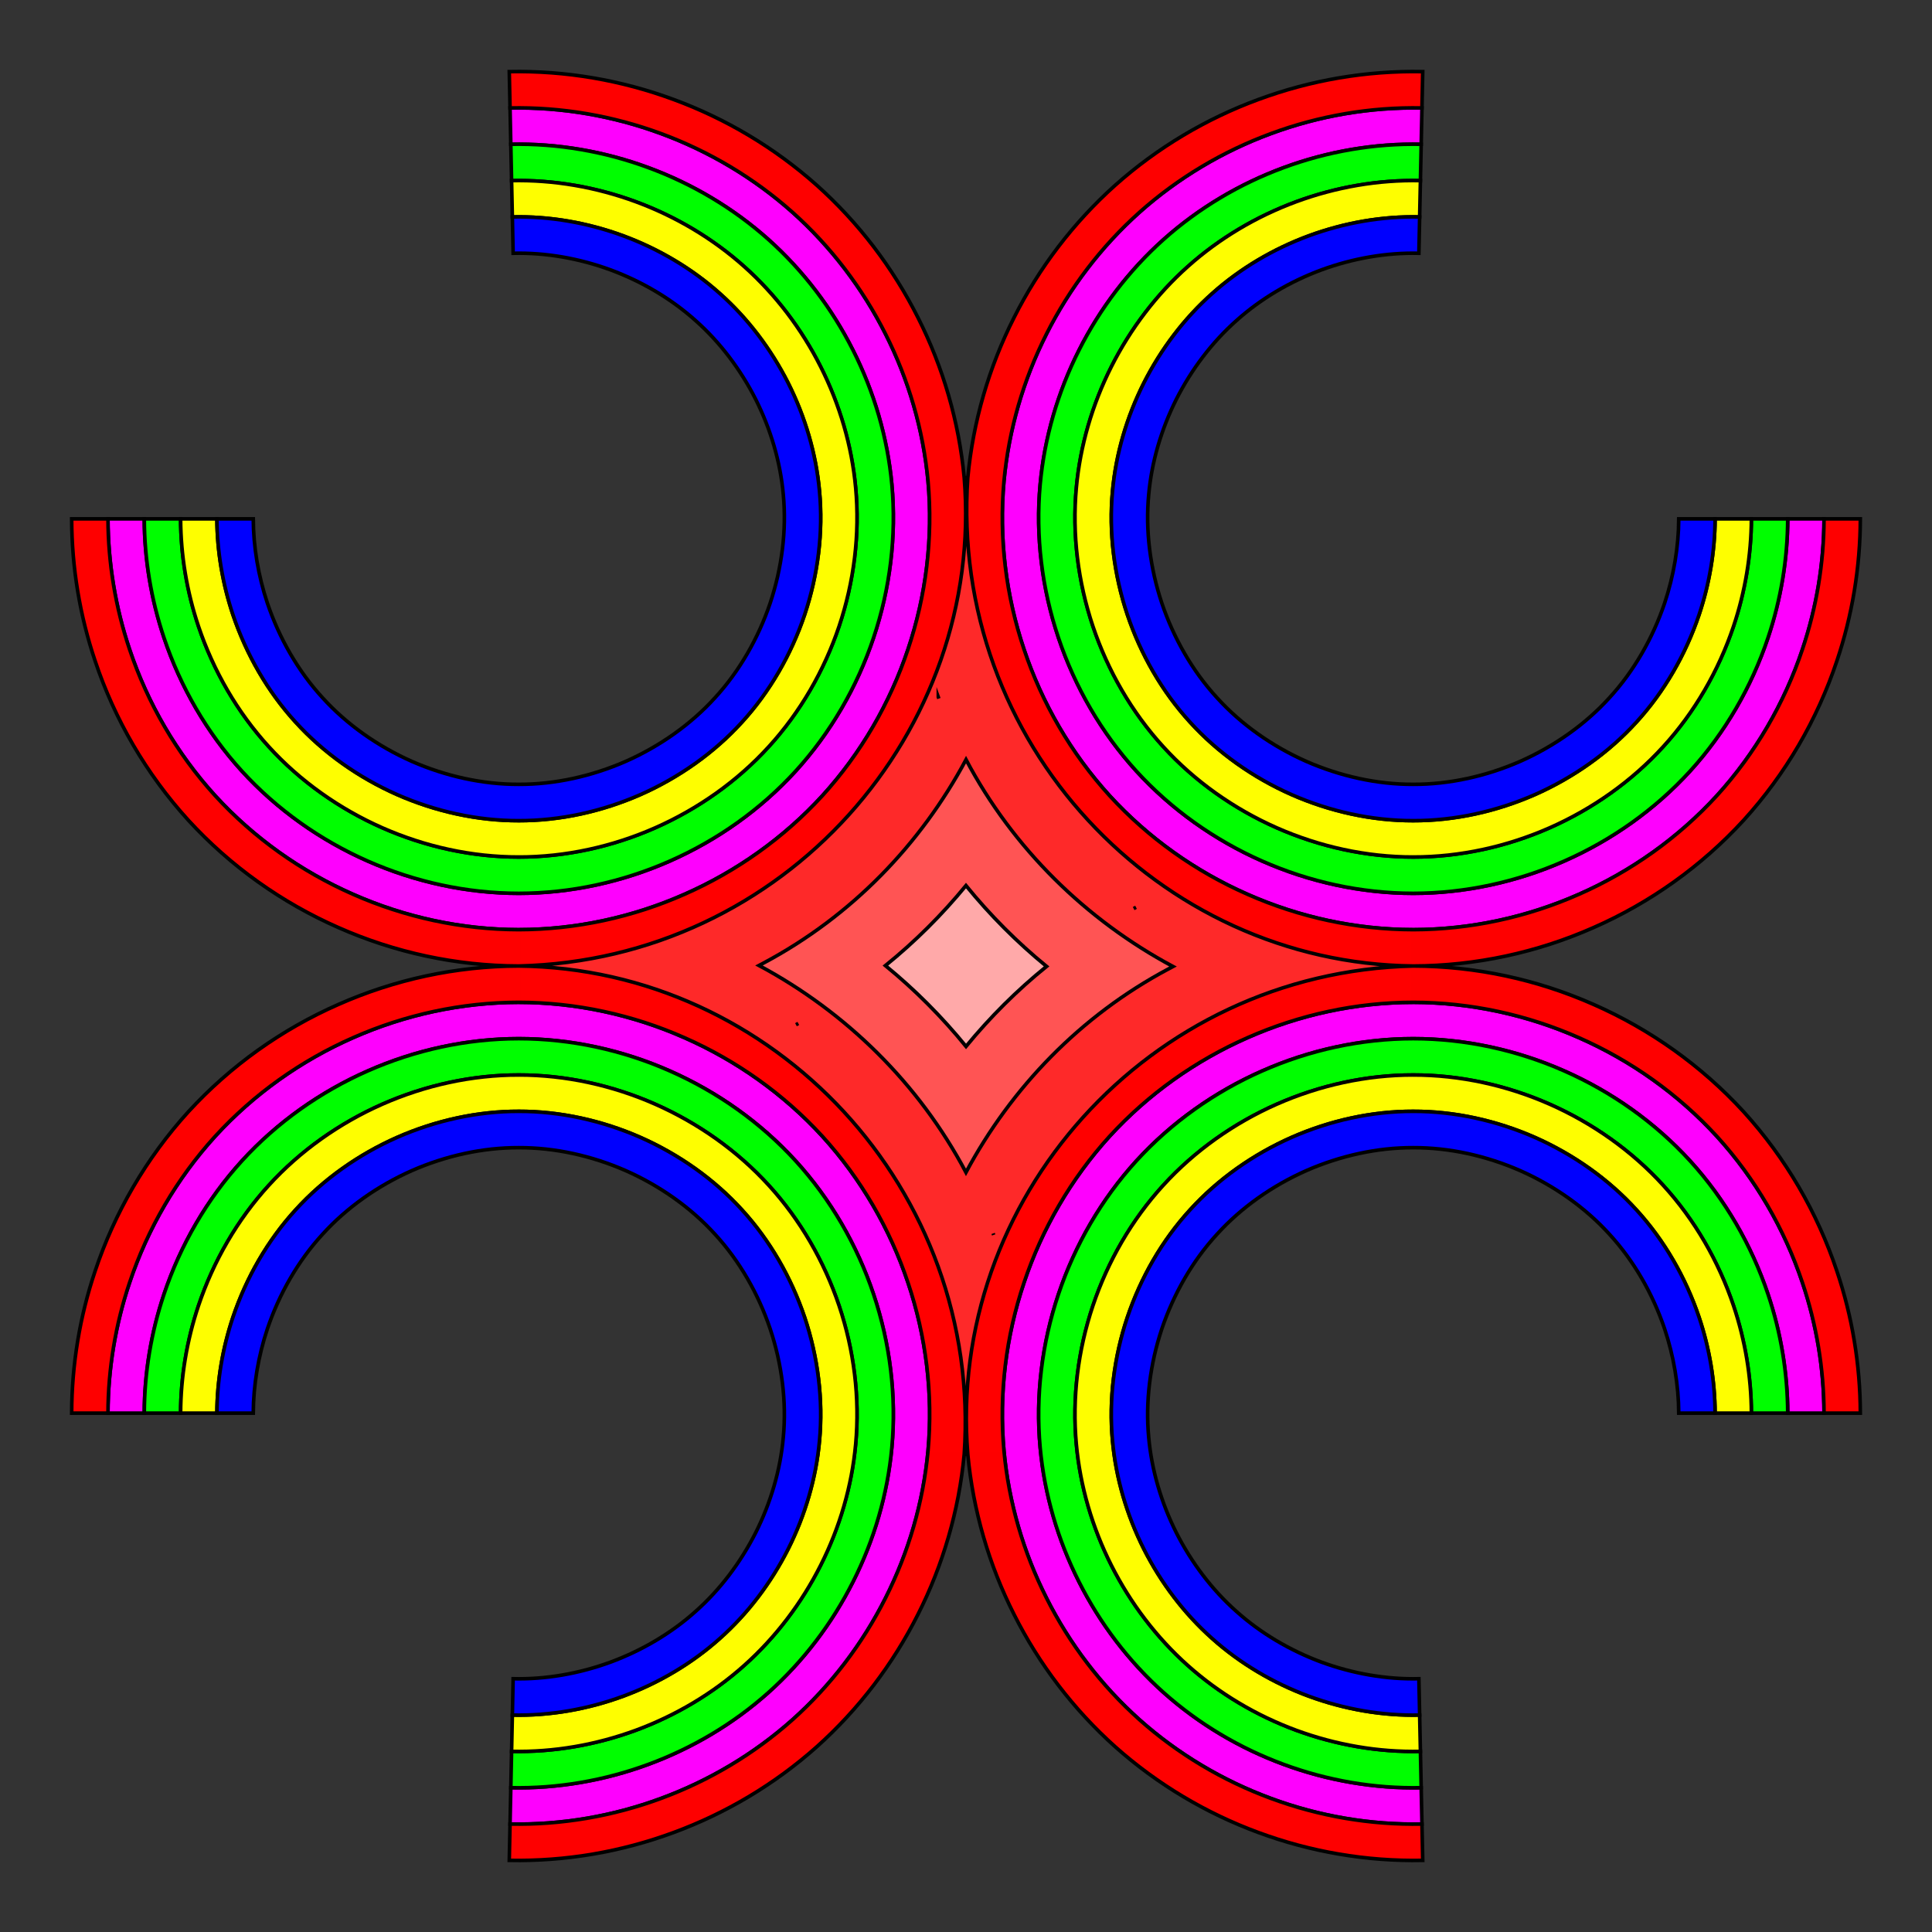 <?xml version="1.0" encoding="UTF-8" standalone="no"?>
<!-- Created with Inkscape (http://www.inkscape.org/) -->

<svg
   width="2160"
   height="2160"
   viewBox="0 0 2160 2160"
   version="1.1"
   id="svg5"
   inkscape:version="1.1 (c4e8f9ed74, 2021-05-24)"
   sodipodi:docname="Lesson_6_.svg"
   xmlns:inkscape="http://www.inkscape.org/namespaces/inkscape"
   xmlns:sodipodi="http://sodipodi.sourceforge.net/DTD/sodipodi-0.dtd"
   xmlns:xlink="http://www.w3.org/1999/xlink"
   xmlns="http://www.w3.org/2000/svg"
   xmlns:svg="http://www.w3.org/2000/svg">
  <rect x="0" y="0" width="2160" height="2160" fill="#333333" stroke="none"/>
  <sodipodi:namedview
     id="namedview7"
     pagecolor="#ededed"
     bordercolor="#666666"
     borderopacity="1.0"
     inkscape:pageshadow="2"
     inkscape:pageopacity="0"
     inkscape:pagecheckerboard="0"
     inkscape:document-units="px"
     showgrid="false"
     units="px"
     scale-x="1"
     inkscape:showpageshadow="false"
     inkscape:snap-page="true"
     inkscape:snap-nodes="false"
     inkscape:object-nodes="true"
     inkscape:snap-bbox="false"
     inkscape:bbox-nodes="true"
     inkscape:snap-intersection-paths="true"
     inkscape:snap-smooth-nodes="true"
     inkscape:snap-bbox-midpoints="false"
     inkscape:bbox-paths="true"
     inkscape:snap-bbox-edge-midpoints="true"
     inkscape:object-paths="false"
     inkscape:zoom="0.29051243"
     inkscape:cx="1378.5985"
     inkscape:cy="1070.5222"
     inkscape:window-width="1920"
     inkscape:window-height="1017"
     inkscape:window-x="0"
     inkscape:window-y="0"
     inkscape:window-maximized="1"
     inkscape:current-layer="layer2"
     inkscape:snap-object-midpoints="true"
     inkscape:snap-grids="false"
     width="2160px" />
  <defs
     id="defs2">
    <inkscape:path-effect
       effect="spiro"
       id="path-effect1645"
       is_visible="true"
       lpeversion="1" />
    <inkscape:path-effect
       effect="bend_path"
       id="path-effect1647"
       is_visible="true"
       lpeversion="1"
       bendpath="m 834.842,1335.149 c -18.688,-202.869 51.62,-412.36 188.911,-562.879 137.291,-150.519 339.449,-239.749 543.177,-239.749 203.728,0 405.886,89.229 543.177,239.749 137.291,150.519 207.6,360.011 188.911,562.879 -16.864,183.069 -105.353,358.592 -242.503,481.02 -137.15,122.428 -321.553,190.503 -505.355,186.559"
       prop_scale="1"
       scale_y_rel="false"
       vertical="false"
       hide_knot="false" />
    <inkscape:path-effect
       effect="bend_path"
       id="path-effect1608"
       is_visible="true"
       lpeversion="1"
       bendpath="m 692.783,1156.477 c -81.282,287.29 -20.511,611.176 159.385,849.461 179.896,238.285 474.75,385.447 773.317,385.964 298.567,0.517 593.928,-145.623 774.649,-383.283 180.721,-237.66 242.614,-561.334 162.327,-848.903 -17.692,-63.37 -42.361,-125.853 -82.644,-177.873 -58.518,-75.567 -149.548,-125.04 -244.789,-133.036 -95.24,-7.996 -193.246,25.605 -263.544,90.357"
       prop_scale="1"
       scale_y_rel="false"
       vertical="false"
       hide_knot="false" />
    <inkscape:path-effect
       effect="bend_path"
       id="path-effect1376"
       is_visible="true"
       lpeversion="1"
       bendpath="M 969.014,708.059 C 997.922,485.938 1110.03,275.637 1278.328,127.822 c 168.298,-147.814 391.309,-231.844 615.303,-231.844 223.994,0 447.005,84.03 615.303,231.844 168.298,147.814 280.406,358.116 309.315,580.236 1.58,12.143 2.921,24.317 4.022,36.513"
       prop_scale="1"
       scale_y_rel="false"
       vertical="false"
       hide_knot="false" />
    <inkscape:path-effect
       effect="bend_path"
       id="path-effect1337"
       is_visible="true"
       lpeversion="1"
       bendpath="M 906.189,808.781 H 2997.788"
       prop_scale="1"
       scale_y_rel="false"
       vertical="false"
       hide_knot="false" />
    <inkscape:path-effect
       effect="bend_path"
       id="path-effect1298"
       is_visible="true"
       lpeversion="1"
       bendpath="m 877.883,842.361 2028.481,5.324"
       prop_scale="1"
       scale_y_rel="false"
       vertical="false"
       hide_knot="false" />
    <inkscape:path-effect
       effect="bend_path"
       id="path-effect1259"
       is_visible="true"
       lpeversion="1"
       bendpath="M 912.758,830.569 C 1010.951,632.119 1165.5,461.941 1353.603,345.145 c 188.103,-116.797 409.17,-179.846 630.584,-179.846 221.414,0 442.481,63.05 630.584,179.846 188.103,116.797 342.652,286.974 440.846,485.424 4.975,10.055 9.826,20.224 13.183,30.928 3.356,10.705 5.191,22.024 3.995,33.179 -0.275,2.567 -0.71,5.118 -1.3,7.631"
       prop_scale="1"
       scale_y_rel="false"
       vertical="false"
       hide_knot="false" />
  </defs>
  <g
     inkscape:label="Layer_I"
     inkscape:groupmode="layer"
     id="layer1"
     sodipodi:insensitive="true">
    <rect
       style="fill:#ff9955;fill-opacity:0;stroke:none;stroke-width:10"
       id="rect846"
       width="3840"
       height="2160"
       x="0"
       y="0"
       rx="0"
       ry="0"
       sodipodi:insensitive="true"
       inkscape:label="Background" />
  </g>
  <g
     inkscape:groupmode="layer"
     id="layer2"
     inkscape:label="Layer_II">
    <g
       id="g9686"
       transform="translate(-836.209,4.395)">
      <path
         id="path9101"
         style="display:inline;fill:#ff2a2a;fill-opacity:0.995;fill-rule:evenodd;stroke:#000000;stroke-width:4;stroke-linecap:square;stroke-miterlimit:10;stop-color:#000000"
         d="m 1958.666,1621.482 c -18.002,-178.037 75.991,-362.812 234.912,-447.241 67.832,-37.458 145.082,-57.977 222.631,-58.013 0,-27.082 0,-54.164 0,-81.246 -185.962,1.521 -366.098,-120.905 -429.157,-296.583 -25.02,-66.227 -34.546,-138.182 -28.386,-208.671 -28.305,0 -56.609,0 -84.914,0 18.002,178.037 -75.991,362.812 -234.912,447.241 -67.832,37.458 -145.082,57.977 -222.631,58.013 0,27.082 0,54.164 0,81.246 185.962,-1.521 366.098,120.905 429.157,296.583 25.02,66.227 34.546,138.183 28.386,208.671 28.305,0 56.609,0 84.914,0 z"
         sodipodi:nodetypes="ccccccccccccccccccccc" />
      <path
         style="display:inline;fill:#ff5555;fill-opacity:0.995;fill-rule:evenodd;stroke:#000000;stroke-width:4;stroke-linecap:square;stroke-miterlimit:10;stop-color:#000000"
         sodipodi:type="inkscape:offset"
         inkscape:radius="-108.15108"
         inkscape:original="M 1873.752 529.72852 C 1891.754 707.76592 1797.7612 892.53992 1638.8398 976.96875 C 1571.0074 1014.4266 1493.7575 1034.9463 1416.209 1034.9824 L 1416.209 1116.2285 C 1602.1705 1114.7072 1782.3064 1237.1326 1845.3652 1412.8105 C 1870.3851 1479.0374 1879.9124 1550.9939 1873.752 1621.4824 L 1958.666 1621.4824 C 1940.664 1443.445 2034.6566 1258.671 2193.5781 1174.2422 C 2261.4106 1136.7843 2338.6605 1116.2646 2416.209 1116.2285 L 2416.209 1034.9824 C 2230.2475 1036.5037 2050.1114 914.07842 1987.0527 738.40039 C 1962.0328 672.1735 1952.5056 600.21705 1958.666 529.72852 L 1873.752 529.72852 z "
         xlink:href="#path9101"
         id="path9420"
         inkscape:href="#path9101"
         d="m 1885.26,774.938 0.621,1.686 c -0.079,-0.208 -0.139,-0.421 -0.217,-0.629 -0.129,-0.356 -0.277,-0.701 -0.404,-1.057 z m 30.984,69.936 c -50.611,94.537 -127.811,174.922 -226.1,227.291 -1.783,0.98 -3.595,1.906 -5.389,2.867 97.19,52.019 178.896,132.005 231.418,231.307 50.611,-94.537 127.811,-174.922 226.1,-227.291 1.784,-0.98 3.595,-1.906 5.389,-2.867 -97.19,-52.019 -178.896,-132.004 -231.418,-231.307 z m 30.293,529.715 c 0.079,0.208 0.139,0.421 0.217,0.629 0.129,0.356 0.277,0.701 0.404,1.057 z" />
      <path
         style="display:inline;fill:#ffaaaa;fill-opacity:0.995;fill-rule:evenodd;stroke:#000000;stroke-width:4;stroke-linecap:square;stroke-miterlimit:10;stop-color:#000000"
         sodipodi:type="inkscape:offset"
         inkscape:radius="-186.03293"
         inkscape:original="M 1873.752 529.72852 C 1891.754 707.76592 1797.7612 892.53992 1638.8398 976.96875 C 1571.0074 1014.4266 1493.7575 1034.9463 1416.209 1034.9824 L 1416.209 1116.2285 C 1602.1705 1114.7072 1782.3064 1237.1326 1845.3652 1412.8105 C 1870.3851 1479.0374 1879.9124 1550.9939 1873.752 1621.4824 L 1958.666 1621.4824 C 1940.664 1443.445 2034.6566 1258.671 2193.5781 1174.2422 C 2261.4106 1136.7843 2338.6605 1116.2646 2416.209 1116.2285 L 2416.209 1034.9824 C 2230.2475 1036.5037 2050.1114 914.07842 1987.0527 738.40039 C 1962.0328 672.1735 1952.5056 600.21705 1958.666 529.72852 L 1873.752 529.72852 z "
         xlink:href="#path9101"
         id="path9183"
         inkscape:href="#path9101"
         d="m 1811.957,801.25 1.068,2.896 c -0.232,-0.615 -0.44,-1.236 -0.67,-1.852 -0.127,-0.352 -0.272,-0.693 -0.399,-1.045 z m 104.225,184.443 c -26.724,32.506 -56.774,62.559 -90.057,89.465 32.867,26.892 63.07,57.144 90.111,90.359 26.724,-32.506 56.772,-62.559 90.055,-89.465 -32.867,-26.891 -63.068,-57.144 -90.109,-90.359 z m 190.117,24.262 -2.65,1.434 c 0.562,-0.31 1.137,-0.596 1.699,-0.904 0.321,-0.171 0.629,-0.358 0.951,-0.529 z m -377.529,129.867 c -0.562,0.31 -1.136,0.596 -1.699,0.904 -0.321,0.171 -0.629,0.358 -0.951,0.529 z m 290.623,207.242 c 0.232,0.615 0.44,1.236 0.67,1.851 0.127,0.352 0.272,0.693 0.398,1.045 z" />
      <g
         id="g3463"
         transform="translate(562.43,-691.622)"
         style="display:inline;stroke:#000000;stroke-width:4">
        <path
           id="rect975"
           style="fill:#ff00ff;fill-opacity:0.995;fill-rule:evenodd;stroke:#000000;stroke-width:4;stroke-linecap:square;stroke-miterlimit:10;stop-color:#000000"
           d="m 853.779,1807.848 c -64.093,0.089 -127.359,13.918 -185.34,39.566 -58.026,25.545 -110.88,62.958 -154.139,110.242 -43.126,47.404 -75.543,103.457 -95.662,163.57 -15.765,46.825 -24.044,96.189 -24.205,145.904 h 40.611 c 0.165,-45.184 7.747,-90.237 22.111,-132.981 18.412,-54.908 47.995,-106.142 87.162,-149.119 39.211,-42.937 87.527,-77.088 140.525,-100.455 v 0 c 52.983,-23.402 110.782,-36.076 168.935,-36.105 58.154,0.03 115.95,12.704 168.934,36.105 52.999,23.367 101.314,57.52 140.525,100.457 39.167,42.977 68.75,94.211 87.162,149.119 18.448,54.896 25.77,113.601 20.465,171.5 -4.832,52.23 -19.813,103.278 -43.365,149.957 -23.529,46.691 -55.667,89.09 -94.793,124.035 -39.152,34.915 -84.923,62.046 -133.984,80.141 -49.026,18.108 -101.42,27.219 -153.844,26.125 l -0.863,40.611 c 57.73,1.167 115.102,-8.777 168.777,-28.629 53.73,-19.791 103.829,-49.524 146.969,-87.945 43.06,-38.51 78.274,-84.916 104.017,-136.053 25.811,-51.103 42.184,-107.003 47.543,-164.516 5.79,-63.818 -2.178,-128.073 -22.404,-188.15 -20.12,-60.113 -52.536,-116.166 -95.662,-163.57 -43.258,-47.284 -96.11,-84.697 -154.137,-110.242 -57.981,-25.648 -121.246,-39.477 -185.34,-39.566 z" />
        <path
           id="rect977"
           style="fill:#00ff00;fill-opacity:0.995;fill-rule:evenodd;stroke:#000000;stroke-width:4;stroke-linecap:square;stroke-miterlimit:10;stop-color:#000000"
           d="m 853.779,1848.469 c -58.154,0.03 -115.952,12.704 -168.935,36.105 -52.999,23.367 -101.314,57.52 -140.525,100.457 -39.167,42.977 -68.75,94.211 -87.162,149.119 -14.364,42.744 -21.882,87.797 -22.047,132.981 h 40.603 c 0.169,-40.653 6.998,-81.394 19.961,-120.057 16.704,-49.703 43.453,-96.121 78.662,-134.67 35.165,-38.589 78.943,-69.478 126.914,-90.668 47.986,-21.155 100.315,-32.678 152.529,-32.648 52.214,-0.03 104.541,11.493 152.527,32.648 47.971,21.19 91.749,52.079 126.914,90.668 35.209,38.549 61.958,84.967 78.662,134.67 16.669,49.715 23.345,102.869 18.525,154.85 -4.306,46.947 -17.895,93.141 -39.188,135.397 -21.316,42.244 -50.38,80.638 -85.57,112.017 -35.164,31.41 -76.606,55.94 -120.998,72.338 -44.377,16.366 -91.793,24.642 -138.91,23.621 l -0.863,40.611 c 52.424,1.094 104.818,-8.017 153.844,-26.125 49.061,-18.094 94.833,-45.225 133.984,-80.141 39.125,-34.945 71.263,-77.344 94.793,-124.035 23.552,-46.679 38.533,-97.727 43.365,-149.957 5.305,-57.899 -2.017,-116.604 -20.465,-171.5 -18.412,-54.908 -47.995,-106.142 -87.162,-149.119 -39.212,-42.937 -87.527,-77.09 -140.525,-100.457 -52.984,-23.402 -110.78,-36.076 -168.934,-36.105 z" />
        <path
           id="rect979"
           style="fill:#ffff00;fill-opacity:0.995;fill-rule:evenodd;stroke:#000000;stroke-width:4;stroke-linecap:square;stroke-miterlimit:10;stop-color:#000000"
           d="m 853.779,1889.088 c -52.214,-0.03 -104.543,11.493 -152.529,32.648 -47.971,21.19 -91.749,52.079 -126.914,90.668 -35.209,38.549 -61.958,84.967 -78.662,134.67 -12.963,38.663 -19.792,79.403 -19.961,120.057 h 40.602 c 0.173,-36.124 6.315,-72.55 17.877,-107.131 14.997,-44.497 38.912,-86.101 70.162,-120.223 31.118,-34.242 70.36,-61.867 113.303,-80.879 42.989,-18.909 89.849,-29.279 136.123,-29.189 46.274,-0.089 93.132,10.281 136.121,29.189 42.943,19.012 82.185,46.637 113.303,80.879 31.25,34.121 55.166,75.725 70.162,120.223 14.89,44.533 20.92,92.136 16.586,138.197 -3.779,41.664 -15.976,83.004 -35.01,120.836 -19.102,37.797 -45.092,72.187 -76.348,100.002 -31.177,27.904 -68.289,49.834 -108.012,64.535 -39.727,14.623 -82.167,22.062 -123.978,21.115 l -0.861,40.611 c 47.118,1.02 94.534,-7.256 138.91,-23.621 44.392,-16.398 85.834,-40.928 120.998,-72.338 35.191,-31.38 64.255,-69.773 85.57,-112.017 21.293,-42.255 34.882,-88.449 39.188,-135.397 4.819,-51.98 -1.857,-105.135 -18.525,-154.85 -16.704,-49.703 -43.453,-96.121 -78.662,-134.67 -35.165,-38.589 -78.943,-69.478 -126.914,-90.668 -47.986,-21.155 -100.313,-32.678 -152.527,-32.648 z" />
        <path
           id="rect845"
           style="fill:#0000ff;fill-opacity:0.995;fill-rule:evenodd;stroke:#000000;stroke-width:4;stroke-linecap:square;stroke-miterlimit:10;stop-color:#000000"
           d="m 853.779,1929.709 c -46.274,-0.089 -93.134,10.281 -136.123,29.189 -42.943,19.012 -82.185,46.637 -113.303,80.879 -31.25,34.121 -55.166,75.725 -70.162,120.223 -11.562,34.581 -17.704,71.007 -17.877,107.131 h 40.603 c 0.178,-31.596 5.63,-63.709 15.791,-94.207 13.289,-39.292 34.371,-76.078 61.662,-105.772 27.071,-29.894 61.776,-54.257 99.691,-71.092 37.991,-16.663 79.382,-25.879 119.717,-25.73 40.334,-0.149 81.726,9.068 119.717,25.73 37.915,16.834 72.618,41.197 99.689,71.092 27.291,29.694 48.373,66.48 61.662,105.772 13.111,39.352 18.495,81.404 14.646,121.547 -3.253,36.382 -14.057,72.87 -30.832,106.277 -16.888,33.351 -39.802,63.734 -67.123,87.984 -27.189,24.398 -59.974,43.725 -95.027,56.73 -35.078,12.88 -72.54,19.485 -109.045,18.611 l -0.863,40.611 c 41.811,0.947 84.251,-6.493 123.978,-21.115 39.722,-14.702 76.835,-36.631 108.012,-64.535 31.256,-27.815 57.246,-62.205 76.348,-100.002 19.034,-37.831 31.23,-79.171 35.01,-120.836 4.334,-46.062 -1.696,-93.664 -16.586,-138.197 -14.996,-44.497 -38.912,-86.101 -70.162,-120.223 -31.118,-34.242 -70.36,-61.867 -113.303,-80.879 -42.989,-18.909 -89.847,-29.279 -136.121,-29.189 z" />
        <path
           id="path2417"
           style="fill:#ff00ff;fill-opacity:0.995;fill-rule:evenodd;stroke:#000000;stroke-width:4;stroke-linecap:square;stroke-miterlimit:10;stop-color:#000000"
           d="m 1853.78,1807.848 c 64.093,0.089 127.359,13.918 185.34,39.566 58.026,25.545 110.88,62.958 154.139,110.242 43.126,47.404 75.543,103.457 95.662,163.57 15.765,46.825 24.044,96.189 24.205,145.904 h -40.611 c -0.165,-45.184 -7.747,-90.237 -22.111,-132.981 -18.412,-54.908 -47.995,-106.142 -87.162,-149.119 -39.211,-42.937 -87.527,-77.088 -140.525,-100.455 v 0 c -52.983,-23.402 -110.782,-36.076 -168.935,-36.105 -58.154,0.03 -115.95,12.704 -168.934,36.105 -52.999,23.367 -101.314,57.52 -140.525,100.457 -39.167,42.977 -68.75,94.211 -87.162,149.119 -18.448,54.896 -25.77,113.601 -20.465,171.5 4.832,52.23 19.813,103.278 43.365,149.957 23.529,46.691 55.667,89.09 94.793,124.035 39.152,34.915 84.923,62.046 133.984,80.141 49.026,18.108 101.42,27.219 153.844,26.125 l 0.863,40.611 c -57.73,1.167 -115.102,-8.777 -168.777,-28.629 -53.73,-19.791 -103.829,-49.524 -146.969,-87.945 -43.06,-38.51 -78.274,-84.916 -104.017,-136.053 -25.811,-51.103 -42.184,-107.003 -47.543,-164.516 -5.79,-63.818 2.178,-128.073 22.404,-188.15 20.12,-60.113 52.536,-116.166 95.662,-163.57 43.258,-47.284 96.11,-84.697 154.137,-110.242 57.981,-25.648 121.246,-39.477 185.34,-39.566 z" />
        <path
           id="path2419"
           style="fill:#00ff00;fill-opacity:0.995;fill-rule:evenodd;stroke:#000000;stroke-width:4;stroke-linecap:square;stroke-miterlimit:10;stop-color:#000000"
           d="m 1853.78,1848.469 c 58.154,0.03 115.952,12.704 168.935,36.105 52.999,23.367 101.314,57.52 140.525,100.457 39.167,42.977 68.75,94.211 87.162,149.119 14.364,42.744 21.882,87.797 22.047,132.981 h -40.603 c -0.169,-40.653 -6.998,-81.394 -19.961,-120.057 -16.704,-49.703 -43.453,-96.121 -78.662,-134.67 -35.165,-38.589 -78.943,-69.478 -126.914,-90.668 -47.986,-21.155 -100.315,-32.678 -152.529,-32.648 -52.214,-0.03 -104.541,11.493 -152.527,32.648 -47.971,21.19 -91.749,52.079 -126.914,90.668 -35.209,38.549 -61.958,84.967 -78.662,134.67 -16.669,49.715 -23.345,102.869 -18.525,154.85 4.306,46.947 17.895,93.141 39.188,135.397 21.316,42.244 50.38,80.638 85.57,112.017 35.164,31.41 76.606,55.94 120.998,72.338 44.377,16.366 91.793,24.642 138.91,23.621 l 0.863,40.611 c -52.424,1.094 -104.818,-8.017 -153.844,-26.125 -49.061,-18.094 -94.833,-45.225 -133.984,-80.141 -39.125,-34.945 -71.263,-77.344 -94.793,-124.035 -23.552,-46.679 -38.533,-97.727 -43.365,-149.957 -5.305,-57.899 2.017,-116.604 20.465,-171.5 18.412,-54.908 47.995,-106.142 87.162,-149.119 39.212,-42.937 87.527,-77.09 140.525,-100.457 52.984,-23.402 110.78,-36.076 168.934,-36.105 z" />
        <path
           id="path2421"
           style="fill:#ffff00;fill-opacity:0.995;fill-rule:evenodd;stroke:#000000;stroke-width:4;stroke-linecap:square;stroke-miterlimit:10;stop-color:#000000"
           d="m 1853.78,1889.088 c 52.214,-0.03 104.543,11.493 152.529,32.648 47.971,21.19 91.749,52.079 126.914,90.668 35.209,38.549 61.958,84.967 78.662,134.67 12.963,38.663 19.792,79.403 19.961,120.057 h -40.602 c -0.173,-36.124 -6.315,-72.55 -17.877,-107.131 -14.997,-44.497 -38.912,-86.101 -70.162,-120.223 -31.118,-34.242 -70.36,-61.867 -113.303,-80.879 -42.989,-18.909 -89.849,-29.279 -136.123,-29.189 -46.274,-0.089 -93.132,10.281 -136.121,29.189 -42.943,19.012 -82.185,46.637 -113.303,80.879 -31.25,34.121 -55.166,75.725 -70.162,120.223 -14.89,44.533 -20.92,92.136 -16.586,138.197 3.779,41.664 15.976,83.004 35.01,120.836 19.102,37.797 45.092,72.187 76.348,100.002 31.177,27.904 68.289,49.834 108.012,64.535 39.727,14.623 82.167,22.062 123.978,21.115 l 0.861,40.611 c -47.118,1.02 -94.534,-7.256 -138.91,-23.621 -44.392,-16.398 -85.834,-40.928 -120.998,-72.338 -35.191,-31.38 -64.255,-69.773 -85.57,-112.017 -21.293,-42.255 -34.882,-88.449 -39.188,-135.397 -4.819,-51.98 1.857,-105.135 18.525,-154.85 16.704,-49.703 43.453,-96.121 78.662,-134.67 35.165,-38.589 78.943,-69.478 126.914,-90.668 47.986,-21.155 100.313,-32.678 152.527,-32.648 z" />
        <path
           id="path2423"
           style="fill:#0000ff;fill-opacity:0.995;fill-rule:evenodd;stroke:#000000;stroke-width:4;stroke-linecap:square;stroke-miterlimit:10;stop-color:#000000"
           d="m 1853.78,1929.709 c 46.274,-0.089 93.134,10.281 136.123,29.189 42.943,19.012 82.185,46.637 113.303,80.879 31.25,34.121 55.166,75.725 70.162,120.223 11.562,34.581 17.704,71.007 17.877,107.131 h -40.603 c -0.178,-31.596 -5.63,-63.709 -15.791,-94.207 -13.289,-39.292 -34.371,-76.078 -61.662,-105.772 -27.071,-29.894 -61.776,-54.257 -99.691,-71.092 -37.991,-16.663 -79.382,-25.879 -119.717,-25.73 -40.334,-0.149 -81.726,9.068 -119.717,25.73 -37.915,16.834 -72.618,41.197 -99.689,71.092 -27.291,29.694 -48.373,66.48 -61.662,105.772 -13.111,39.352 -18.495,81.404 -14.646,121.547 3.253,36.382 14.057,72.87 30.832,106.277 16.888,33.351 39.802,63.734 67.123,87.984 27.189,24.398 59.974,43.725 95.027,56.73 35.078,12.88 72.54,19.485 109.045,18.611 l 0.863,40.611 c -41.811,0.947 -84.251,-6.493 -123.978,-21.115 -39.722,-14.702 -76.835,-36.631 -108.012,-64.535 -31.256,-27.815 -57.246,-62.205 -76.348,-100.002 -19.034,-37.831 -31.23,-79.171 -35.01,-120.836 -4.334,-46.062 1.696,-93.664 16.586,-138.197 14.996,-44.497 38.912,-86.101 70.162,-120.223 31.118,-34.242 70.36,-61.867 113.303,-80.879 42.989,-18.909 89.847,-29.279 136.121,-29.189 z" />
        <path
           id="path2429"
           style="fill:#ff00ff;fill-opacity:0.995;fill-rule:evenodd;stroke:#000000;stroke-width:4;stroke-linecap:square;stroke-miterlimit:10;stop-color:#000000"
           d="m 853.779,1726.606 c -64.093,-0.089 -127.359,-13.918 -185.34,-39.566 -58.026,-25.545 -110.88,-62.958 -154.139,-110.242 -43.126,-47.404 -75.543,-103.457 -95.662,-163.57 -15.765,-46.825 -24.044,-96.189 -24.205,-145.904 h 40.611 c 0.165,45.184 7.747,90.237 22.111,132.981 18.412,54.908 47.995,106.142 87.162,149.119 39.211,42.937 87.527,77.088 140.525,100.455 v 0 c 52.983,23.402 110.782,36.076 168.935,36.105 58.154,-0.03 115.95,-12.704 168.934,-36.105 52.999,-23.367 101.314,-57.52 140.525,-100.457 39.167,-42.977 68.75,-94.211 87.162,-149.119 18.448,-54.896 25.77,-113.601 20.465,-171.5 -4.832,-52.23 -19.813,-103.278 -43.365,-149.957 -23.529,-46.691 -55.667,-89.09 -94.793,-124.035 -39.152,-34.915 -84.923,-62.046 -133.984,-80.141 -49.026,-18.108 -101.42,-27.219 -153.844,-26.125 l -0.863,-40.611 c 57.73,-1.167 115.102,8.777 168.777,28.629 53.73,19.791 103.829,49.524 146.969,87.945 43.06,38.51 78.274,84.916 104.017,136.053 25.811,51.103 42.184,107.003 47.543,164.516 5.79,63.818 -2.178,128.073 -22.404,188.15 -20.12,60.113 -52.536,116.166 -95.662,163.57 -43.258,47.284 -96.11,84.697 -154.137,110.242 -57.981,25.648 -121.246,39.477 -185.34,39.566 z" />
        <path
           id="path2431"
           style="fill:#00ff00;fill-opacity:0.995;fill-rule:evenodd;stroke:#000000;stroke-width:4;stroke-linecap:square;stroke-miterlimit:10;stop-color:#000000"
           d="m 853.779,1685.985 c -58.154,-0.03 -115.952,-12.704 -168.935,-36.105 -52.999,-23.367 -101.314,-57.52 -140.525,-100.457 -39.167,-42.977 -68.75,-94.211 -87.162,-149.119 -14.364,-42.744 -21.882,-87.797 -22.047,-132.981 h 40.603 c 0.169,40.653 6.998,81.394 19.961,120.057 16.704,49.703 43.453,96.121 78.662,134.67 35.165,38.589 78.943,69.478 126.914,90.668 47.986,21.155 100.315,32.678 152.529,32.648 52.214,0.03 104.541,-11.493 152.527,-32.648 47.971,-21.19 91.749,-52.079 126.914,-90.668 35.209,-38.549 61.958,-84.967 78.662,-134.67 16.669,-49.715 23.345,-102.869 18.525,-154.85 -4.306,-46.947 -17.895,-93.141 -39.188,-135.397 -21.316,-42.244 -50.38,-80.638 -85.57,-112.017 -35.164,-31.41 -76.606,-55.94 -120.998,-72.338 C 940.276,896.412 892.86,888.136 845.742,889.156 l -0.863,-40.611 c 52.424,-1.094 104.818,8.017 153.844,26.125 49.061,18.094 94.833,45.225 133.984,80.141 39.125,34.945 71.263,77.344 94.793,124.035 23.552,46.679 38.533,97.727 43.365,149.957 5.305,57.899 -2.017,116.604 -20.465,171.5 -18.412,54.908 -47.995,106.142 -87.162,149.119 -39.212,42.937 -87.527,77.09 -140.525,100.457 -52.984,23.402 -110.78,36.076 -168.934,36.105 z" />
        <path
           id="path2433"
           style="fill:#ffff00;fill-opacity:0.995;fill-rule:evenodd;stroke:#000000;stroke-width:4;stroke-linecap:square;stroke-miterlimit:10;stop-color:#000000"
           d="m 853.779,1645.365 c -52.214,0.03 -104.543,-11.493 -152.529,-32.648 -47.971,-21.19 -91.749,-52.079 -126.914,-90.668 -35.209,-38.549 -61.958,-84.967 -78.662,-134.67 -12.963,-38.663 -19.792,-79.403 -19.961,-120.057 h 40.602 c 0.173,36.124 6.315,72.55 17.877,107.131 14.997,44.497 38.912,86.101 70.162,120.223 31.118,34.242 70.36,61.867 113.303,80.879 42.989,18.909 89.849,29.279 136.123,29.189 46.274,0.089 93.132,-10.281 136.121,-29.189 42.943,-19.012 82.185,-46.637 113.303,-80.879 31.25,-34.121 55.166,-75.725 70.162,-120.223 14.89,-44.533 20.92,-92.136 16.586,-138.197 -3.779,-41.664 -15.976,-83.004 -35.01,-120.836 -19.102,-37.797 -45.092,-72.187 -76.348,-100.002 -31.177,-27.904 -68.289,-49.834 -108.012,-64.535 -39.727,-14.623 -82.167,-22.062 -123.978,-21.115 l -0.861,-40.611 c 47.118,-1.02 94.534,7.256 138.91,23.621 44.392,16.398 85.834,40.928 120.998,72.338 35.191,31.38 64.255,69.773 85.57,112.017 21.293,42.255 34.882,88.449 39.188,135.397 4.819,51.98 -1.857,105.135 -18.525,154.85 -16.704,49.703 -43.453,96.121 -78.662,134.67 -35.165,38.589 -78.943,69.478 -126.914,90.668 -47.986,21.155 -100.313,32.678 -152.527,32.648 z" />
        <path
           id="path2435"
           style="fill:#0000ff;fill-opacity:0.995;fill-rule:evenodd;stroke:#000000;stroke-width:4;stroke-linecap:square;stroke-miterlimit:10;stop-color:#000000"
           d="m 853.779,1604.744 c -46.274,0.089 -93.134,-10.281 -136.123,-29.189 -42.943,-19.012 -82.185,-46.637 -113.303,-80.879 -31.25,-34.121 -55.166,-75.725 -70.162,-120.223 -11.562,-34.581 -17.704,-71.007 -17.877,-107.131 h 40.603 c 0.178,31.596 5.63,63.709 15.791,94.207 13.289,39.292 34.371,76.078 61.662,105.772 27.071,29.894 61.776,54.257 99.691,71.092 37.991,16.663 79.382,25.879 119.717,25.73 40.334,0.149 81.726,-9.068 119.717,-25.73 37.915,-16.834 72.618,-41.197 99.689,-71.092 27.291,-29.694 48.373,-66.48 61.662,-105.772 13.111,-39.352 18.495,-81.404 14.646,-121.547 -3.253,-36.382 -14.057,-72.87 -30.832,-106.277 -16.888,-33.351 -39.802,-63.734 -67.123,-87.984 -27.189,-24.398 -59.974,-43.725 -95.027,-56.73 -35.078,-12.88 -72.54,-19.485 -109.045,-18.611 l -0.863,-40.611 c 41.811,-0.947 84.251,6.493 123.978,21.115 39.722,14.702 76.835,36.631 108.012,64.535 31.256,27.815 57.246,62.205 76.348,100.002 19.034,37.831 31.23,79.171 35.01,120.836 4.334,46.062 -1.696,93.664 -16.586,138.197 -14.996,44.497 -38.912,86.101 -70.162,120.223 -31.118,34.242 -70.36,61.867 -113.303,80.879 -42.989,18.909 -89.847,29.279 -136.121,29.189 z" />
        <path
           id="path2441"
           style="fill:#ff00ff;fill-opacity:0.995;fill-rule:evenodd;stroke:#000000;stroke-width:4;stroke-linecap:square;stroke-miterlimit:10;stop-color:#000000"
           d="m 1853.78,1726.606 c 64.093,-0.089 127.359,-13.918 185.34,-39.566 58.026,-25.545 110.88,-62.958 154.139,-110.242 43.126,-47.404 75.543,-103.457 95.662,-163.57 15.765,-46.825 24.044,-96.189 24.205,-145.904 h -40.611 c -0.165,45.184 -7.747,90.237 -22.111,132.981 -18.412,54.908 -47.995,106.142 -87.162,149.119 -39.211,42.937 -87.527,77.088 -140.525,100.455 v 0 c -52.983,23.402 -110.782,36.076 -168.935,36.105 -58.154,-0.03 -115.95,-12.704 -168.934,-36.105 -52.999,-23.367 -101.314,-57.52 -140.525,-100.457 -39.167,-42.977 -68.75,-94.211 -87.162,-149.119 -18.448,-54.896 -25.77,-113.601 -20.465,-171.5 4.832,-52.23 19.813,-103.278 43.365,-149.957 23.529,-46.691 55.667,-89.09 94.793,-124.035 39.152,-34.915 84.923,-62.046 133.984,-80.141 49.026,-18.108 101.42,-27.219 153.844,-26.125 l 0.863,-40.611 c -57.73,-1.167 -115.102,8.777 -168.777,28.629 -53.73,19.791 -103.829,49.524 -146.969,87.945 -43.06,38.51 -78.274,84.916 -104.017,136.053 -25.811,51.103 -42.184,107.003 -47.543,164.516 -5.79,63.818 2.178,128.073 22.404,188.15 20.12,60.113 52.536,116.166 95.662,163.57 43.258,47.284 96.11,84.697 154.137,110.242 57.981,25.648 121.246,39.477 185.34,39.566 z" />
        <path
           id="path2443"
           style="fill:#00ff00;fill-opacity:0.995;fill-rule:evenodd;stroke:#000000;stroke-width:4;stroke-linecap:square;stroke-miterlimit:10;stop-color:#000000"
           d="m 1853.78,1685.985 c 58.154,-0.03 115.952,-12.704 168.935,-36.105 52.999,-23.367 101.314,-57.52 140.525,-100.457 39.167,-42.977 68.75,-94.211 87.162,-149.119 14.364,-42.744 21.882,-87.797 22.047,-132.981 h -40.603 c -0.169,40.653 -6.998,81.394 -19.961,120.057 -16.704,49.703 -43.453,96.121 -78.662,134.67 -35.165,38.589 -78.943,69.478 -126.914,90.668 -47.986,21.155 -100.315,32.678 -152.529,32.648 -52.214,0.03 -104.541,-11.493 -152.527,-32.648 -47.971,-21.19 -91.749,-52.079 -126.914,-90.668 -35.209,-38.549 -61.958,-84.967 -78.662,-134.67 -16.669,-49.715 -23.345,-102.869 -18.525,-154.85 4.306,-46.947 17.895,-93.141 39.188,-135.397 21.316,-42.244 50.38,-80.638 85.57,-112.017 35.164,-31.41 76.606,-55.94 120.998,-72.338 44.377,-16.366 91.793,-24.642 138.91,-23.621 l 0.863,-40.611 c -52.424,-1.094 -104.818,8.017 -153.844,26.125 -49.061,18.094 -94.833,45.225 -133.984,80.141 -39.125,34.945 -71.263,77.344 -94.793,124.035 -23.552,46.679 -38.533,97.727 -43.365,149.957 -5.305,57.899 2.017,116.604 20.465,171.5 18.412,54.908 47.995,106.142 87.162,149.119 39.212,42.937 87.527,77.09 140.525,100.457 52.984,23.402 110.78,36.076 168.934,36.105 z" />
        <path
           id="path2445"
           style="fill:#ffff00;fill-opacity:0.995;fill-rule:evenodd;stroke:#000000;stroke-width:4;stroke-linecap:square;stroke-miterlimit:10;stop-color:#000000"
           d="m 1853.78,1645.365 c 52.214,0.03 104.543,-11.493 152.529,-32.648 47.971,-21.19 91.749,-52.079 126.914,-90.668 35.209,-38.549 61.958,-84.967 78.662,-134.67 12.963,-38.663 19.792,-79.403 19.961,-120.057 h -40.602 c -0.173,36.124 -6.315,72.55 -17.877,107.131 -14.997,44.497 -38.912,86.101 -70.162,120.223 -31.118,34.242 -70.36,61.867 -113.303,80.879 -42.989,18.909 -89.849,29.279 -136.123,29.189 -46.274,0.089 -93.132,-10.281 -136.121,-29.189 -42.943,-19.012 -82.185,-46.637 -113.303,-80.879 -31.25,-34.121 -55.166,-75.725 -70.162,-120.223 -14.89,-44.533 -20.92,-92.136 -16.586,-138.197 3.779,-41.664 15.976,-83.004 35.01,-120.836 19.102,-37.797 45.092,-72.187 76.348,-100.002 31.177,-27.904 68.289,-49.834 108.012,-64.535 39.727,-14.623 82.167,-22.062 123.978,-21.115 l 0.861,-40.611 c -47.118,-1.02 -94.534,7.256 -138.91,23.621 -44.392,16.398 -85.834,40.928 -120.998,72.338 -35.191,31.38 -64.255,69.773 -85.57,112.017 -21.293,42.255 -34.882,88.449 -39.188,135.397 -4.819,51.98 1.857,105.135 18.525,154.85 16.704,49.703 43.453,96.121 78.662,134.67 35.165,38.589 78.943,69.478 126.914,90.668 47.986,21.155 100.313,32.678 152.527,32.648 z" />
        <path
           id="path2447"
           style="fill:#0000ff;fill-opacity:0.995;fill-rule:evenodd;stroke:#000000;stroke-width:4;stroke-linecap:square;stroke-miterlimit:10;stop-color:#000000"
           d="m 1853.78,1604.744 c 46.274,0.089 93.134,-10.281 136.123,-29.189 42.943,-19.012 82.185,-46.637 113.303,-80.879 31.25,-34.121 55.166,-75.725 70.162,-120.223 11.562,-34.581 17.704,-71.007 17.877,-107.131 h -40.603 c -0.178,31.596 -5.63,63.709 -15.791,94.207 -13.289,39.292 -34.371,76.078 -61.662,105.772 -27.071,29.894 -61.776,54.257 -99.691,71.092 -37.991,16.663 -79.382,25.879 -119.717,25.73 -40.334,0.149 -81.726,-9.068 -119.717,-25.73 -37.915,-16.834 -72.618,-41.197 -99.689,-71.092 -27.291,-29.694 -48.373,-66.48 -61.662,-105.772 -13.111,-39.352 -18.495,-81.404 -14.646,-121.547 3.253,-36.382 14.057,-72.87 30.832,-106.277 16.888,-33.351 39.802,-63.734 67.123,-87.984 27.189,-24.398 59.974,-43.725 95.027,-56.73 35.078,-12.88 72.54,-19.485 109.045,-18.611 l 0.863,-40.611 c -41.811,-0.947 -84.251,6.493 -123.978,21.115 -39.722,14.702 -76.835,36.631 -108.012,64.535 -31.256,27.815 -57.246,62.205 -76.348,100.002 -19.034,37.831 -31.23,79.171 -35.01,120.836 -4.334,46.062 1.696,93.664 16.586,138.197 14.996,44.497 38.912,86.101 70.162,120.223 31.118,34.242 70.36,61.867 113.303,80.879 42.989,18.909 89.847,29.279 136.121,29.189 z" />
      </g>
      <path
         id="path6504"
         style="display:inline;fill:#ff0000;fill-opacity:0.995;fill-rule:evenodd;stroke:#000000;stroke-width:4;stroke-linecap:square;stroke-miterlimit:10;stop-color:#000000"
         d="m 1405.582,75.699 0.863,40.611 c 57.73,-1.167 115.102,8.777 168.777,28.629 53.73,19.791 103.829,49.524 146.969,87.945 43.06,38.51 78.274,84.916 104.018,136.053 25.811,51.103 42.184,107.003 47.543,164.516 5.79,63.818 -2.178,128.073 -22.404,188.15 -20.12,60.113 -52.536,116.166 -95.662,163.57 -43.258,47.284 -96.11,84.697 -154.137,110.242 -57.981,25.648 -121.246,39.477 -185.34,39.566 -64.093,-0.089 -127.359,-13.918 -185.34,-39.566 -58.026,-25.545 -110.88,-62.958 -154.139,-110.242 -43.126,-47.404 -75.542,-103.457 -95.662,-163.57 -15.765,-46.824 -23.969,-96.189 -24.131,-145.904 h -40.604 c 0.158,54.247 9.053,107.925 26.219,158.83 21.827,65.319 57.075,126.185 104.16,178.018 47.305,51.632 104.696,92.309 167.75,120.031 62.978,27.895 131.713,42.877 201.746,43.025 296.803,-6.836 521.251,-261.924 498.002,-545.875 -5.885,-62.796 -23.654,-123.551 -51.725,-179.078 -27.957,-55.584 -66.243,-105.994 -113.238,-148.068 -47.127,-41.927 -101.555,-74.261 -159.955,-95.748 -58.325,-21.594 -120.674,-32.375 -183.711,-31.135 z m 1021.254,0 c -63.036,-1.24 -125.386,9.54 -183.711,31.135 -58.4,21.487 -112.828,53.821 -159.955,95.748 -46.995,42.075 -85.281,92.485 -113.238,148.068 -28.07,55.527 -45.839,116.283 -51.725,179.078 -20.418,296.213 213.146,542.975 498.002,545.875 70.033,-0.149 138.768,-15.131 201.746,-43.025 63.054,-27.723 120.445,-68.4 167.75,-120.031 47.085,-51.832 82.333,-112.699 104.16,-178.018 17.165,-50.905 26.061,-104.583 26.219,-158.83 h -40.603 c -0.162,49.715 -8.366,99.08 -24.131,145.904 -20.12,60.113 -52.536,116.166 -95.662,163.57 -43.258,47.284 -96.112,84.697 -154.139,110.242 -57.981,25.648 -121.246,39.477 -185.34,39.566 -64.093,-0.089 -127.359,-13.918 -185.34,-39.566 -58.026,-25.545 -110.879,-62.958 -154.137,-110.242 -43.126,-47.404 -75.543,-103.457 -95.662,-163.57 -20.227,-60.078 -28.195,-124.332 -22.404,-188.15 5.359,-57.513 21.732,-113.413 47.543,-164.516 25.743,-51.137 60.957,-97.543 104.018,-136.053 43.139,-38.421 93.238,-68.154 146.969,-87.945 53.675,-19.851 111.047,-29.796 168.777,-28.629 z M 1416.209,1075.607 c -70.033,0.149 -138.768,15.131 -201.746,43.025 -63.054,27.723 -120.445,68.4 -167.75,120.031 -47.085,51.832 -82.333,112.699 -104.16,178.018 -17.165,50.905 -26.061,104.583 -26.219,158.83 h 40.604 c 0.162,-49.715 8.366,-99.08 24.131,-145.904 20.12,-60.113 52.536,-116.166 95.662,-163.57 43.258,-47.284 96.112,-84.697 154.139,-110.242 57.981,-25.648 121.246,-39.477 185.34,-39.566 64.093,0.089 127.359,13.918 185.34,39.566 58.026,25.545 110.879,62.958 154.137,110.242 43.126,47.404 75.543,103.457 95.662,163.57 20.227,60.077 28.195,124.332 22.404,188.15 -5.359,57.513 -21.732,113.412 -47.543,164.516 -25.743,51.137 -60.957,97.543 -104.018,136.053 -43.139,38.421 -93.238,68.154 -146.969,87.945 -53.675,19.851 -111.047,29.796 -168.777,28.629 l -0.863,40.611 c 63.036,1.24 125.386,-9.54 183.711,-31.135 58.4,-21.487 112.828,-53.821 159.955,-95.748 46.995,-42.075 85.281,-92.485 113.238,-148.068 28.07,-55.527 45.839,-116.282 51.725,-179.078 20.418,-296.213 -213.145,-542.975 -498.002,-545.875 z m 1000,0 c -296.804,6.836 -521.251,261.924 -498.002,545.875 5.885,62.796 23.654,123.551 51.725,179.078 27.957,55.584 66.243,105.994 113.238,148.068 47.127,41.927 101.555,74.261 159.955,95.748 58.325,21.594 120.674,32.375 183.711,31.135 l -0.863,-40.611 c -57.73,1.167 -115.102,-8.777 -168.777,-28.629 -53.73,-19.791 -103.829,-49.524 -146.969,-87.945 -43.06,-38.51 -78.274,-84.916 -104.018,-136.053 -25.811,-51.103 -42.184,-107.003 -47.543,-164.516 -5.79,-63.818 2.178,-128.073 22.404,-188.15 20.12,-60.113 52.536,-116.166 95.662,-163.57 43.258,-47.284 96.11,-84.697 154.137,-110.242 57.981,-25.648 121.246,-39.477 185.34,-39.566 64.093,0.089 127.359,13.918 185.34,39.566 58.026,25.545 110.88,62.958 154.139,110.242 43.126,47.404 75.542,103.457 95.662,163.57 15.765,46.824 23.969,96.189 24.131,145.904 h 40.603 c -0.158,-54.247 -9.053,-107.925 -26.219,-158.83 -21.827,-65.319 -57.075,-126.185 -104.16,-178.018 -47.305,-51.632 -104.696,-92.309 -167.75,-120.031 -62.978,-27.895 -131.713,-42.877 -201.746,-43.025 z" />
    </g>
  </g>
</svg>
